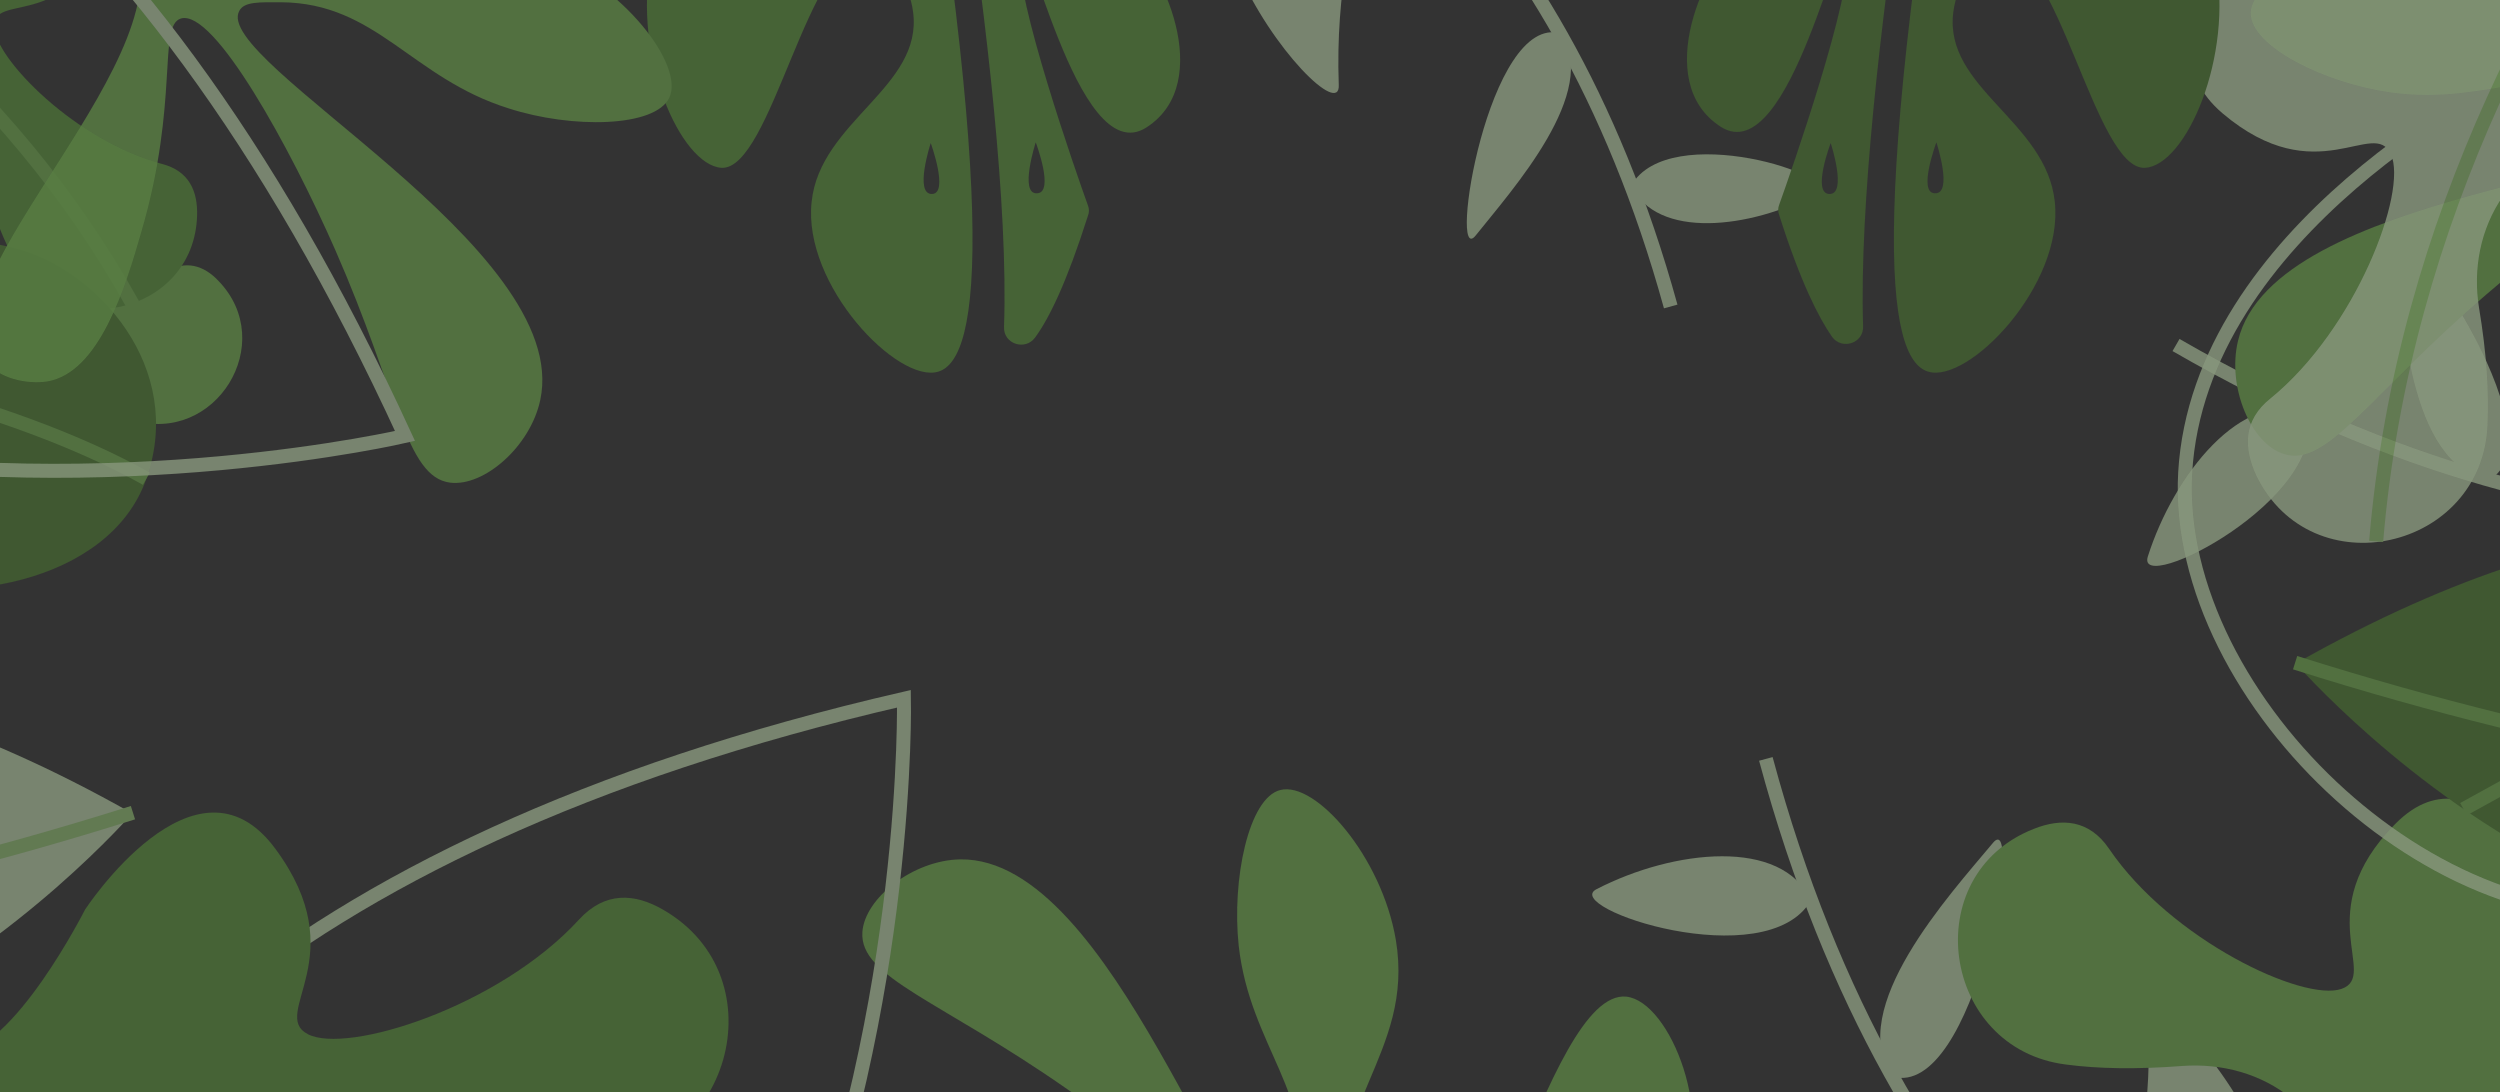 <svg width="357" height="156" viewBox="0 0 357 156" fill="none" xmlns="http://www.w3.org/2000/svg"><rect x="0" y="0" width="357" height="156" fill="#333333" stroke="none"/><g opacity="0.5"><g clip-path="url(#clip0)"><g opacity="0.8"><g clip-path="url(#clip1)"><path d="M456.859 63.412C455.047 64.12 453.135 64.726 451.223 65.332C421.736 75.031 373.229 85.336 310.734 49.268" stroke="#DDFBC7" stroke-width="2" stroke-miterlimit="10" /><path d="M355.417 68.565C366.285 62.503 341.428 27.647 342.133 34.72C342.938 44.52 343.843 66.443 355.417 68.565Z" fill="#DDFBC7" /><path d="M386.815 74.223C368.197 77.355 347.466 116.656 355.316 115.544C371.116 113.12 392.954 103.825 386.815 74.223Z" fill="#414141" /><path d="M329.452 58.967C320.194 55.431 310.432 67.757 306.708 79.476C304.897 85.235 332.673 71.192 329.452 58.967Z" fill="#DDFBC7" /><path d="M345.554 222.132C343.743 221.324 341.931 220.414 340.22 219.505C312.545 205.361 270.982 178.285 252.163 108.371" stroke="#DDFBC7" stroke-width="2" stroke-miterlimit="10" /><path d="M270.177 153.734C282.153 157.169 289.097 114.837 284.568 120.394C278.329 127.87 263.535 144.035 270.177 153.734Z" fill="#DDFBC7" /><path d="M307.211 198.895C351.894 189.802 306.507 134.942 306.809 145.45C307.916 177.577 293.827 188.287 307.211 198.895Z" fill="#DDFBC7" /><path d="M258.604 128.577C254.478 119.586 238.98 121.303 228.01 126.961C222.676 129.588 252.264 139.489 258.604 128.577Z" fill="#DDFBC7" /><path d="M472.357 -27.819C453.94 -57.219 444.682 -62.876 439.65 -61.26C435.02 -59.744 432.001 -51.258 433.712 -44.792C436.933 -33.274 454.846 -32.769 455.047 -25.697C455.148 -20.443 445.285 -13.371 438.04 -15.392C425.762 -18.928 430.391 -46.711 416.403 -51.864C409.056 -54.592 398.791 -50.146 397.684 -45.095C395.571 -35.295 427.775 -24.586 425.661 -12.361C424.957 -8.32 421.133 -5.491 418.214 -4.48C411.471 -2.157 403.118 -7.915 398.791 -13.573C390.841 -23.878 396.678 -32.971 390.036 -39.437C382.387 -46.913 364.474 -44.792 362.26 -38.831C358.234 -27.92 407.043 -4.885 402.917 5.421C401.106 9.967 390.237 9.866 385.104 9.26C366.386 7.239 362.662 -7.41 346.259 -8.825C334.283 -9.835 321.502 -3.369 321.401 1.885C321.401 6.633 331.968 11.887 341.428 13.2C355.819 15.221 364.776 7.744 377.154 13.503C379.972 14.816 381.884 15.726 381.985 17.14C382.589 25.324 324.722 27.142 319.59 48.662C317.98 55.33 321.502 63.412 326.131 64.827C332.27 66.847 338.208 56.542 355.115 41.994C367.191 31.588 385.406 18.454 389.029 21.687C391.545 24.01 384.199 32.396 381.079 51.491C379.771 59.775 377.859 72.303 384.098 76.647C386.312 78.163 390.438 79.375 393.558 77.658C405.836 70.687 385.507 24.819 400.502 14.412C401.106 14.008 404.628 11.28 407.949 12.392C409.459 12.897 412.679 14.614 414.893 27.546C417.912 44.722 414.189 52.4 419.321 57.553C423.347 61.493 429.183 60.887 429.687 60.887C434.517 60.382 439.75 56.643 441.26 52.198C445.386 39.771 419.12 27.849 422.441 13.2C423.749 7.643 428.882 2.996 433.813 2.289C439.348 1.48 443.575 5.926 453.336 14.614C458.469 19.161 466.218 25.728 476.08 33.406" fill="#7EC953" /><path d="M249.043 252.037C272.794 226.779 276.014 216.373 273.096 211.928C270.479 207.786 261.522 206.977 255.786 210.311C245.42 216.373 249.446 233.953 242.703 235.771C237.671 237.186 228.312 229.305 228.513 221.829C228.815 208.998 256.792 206.573 258.302 191.722C259.107 183.942 252.264 175.052 247.131 175.254C237.168 175.557 234.853 209.604 222.576 210.614C218.55 210.918 214.827 207.988 213.116 205.26C209.191 199.299 212.613 189.802 217.041 184.144C224.991 173.839 235.256 177.274 239.785 169.192C245.118 159.897 238.577 143.025 232.237 142.318C220.764 141.206 210.701 194.348 199.731 192.934C194.901 192.328 192.284 181.72 191.58 176.567C188.862 157.876 202.046 150.602 199.329 134.235C197.316 122.313 187.856 111.503 182.824 112.816C178.296 113.928 175.88 125.647 176.887 135.043C178.497 149.491 187.957 156.361 185.441 169.899C184.837 173.031 184.535 175.052 183.126 175.557C175.377 178.183 159.175 122.414 137.135 122.718C130.392 122.819 123.448 128.274 123.146 133.124C122.744 139.59 134.217 142.823 152.432 155.553C165.515 164.645 182.724 179.093 180.51 183.437C178.899 186.468 169.037 181.416 149.715 183.134C141.362 183.841 128.883 185.155 126.266 192.328C125.361 194.854 125.26 199.198 127.575 201.724C137.336 211.928 176.484 180.81 190.271 192.732C190.875 193.237 194.297 195.965 194.096 199.501C193.995 201.016 193.089 204.654 181.214 210.008C165.414 217.181 157.061 215.565 153.438 221.829C150.62 226.678 152.633 232.235 152.834 232.74C154.545 237.388 159.376 241.429 164.106 241.833C177.088 242.742 182.019 214.252 197.115 213.847C202.851 213.645 208.587 217.586 210.499 222.132C212.713 227.386 209.392 232.538 203.455 244.258C200.335 250.421 195.907 259.513 190.976 271.031" fill="#7EC953" /><path d="M431.699 223.748C431.699 223.748 443.575 173.233 430.492 175.254C417.409 177.274 410.465 184.751 406.641 170.707C402.817 156.664 406.339 135.447 399.898 135.751C393.558 136.155 387.117 151.511 379.771 150.299C372.424 149.087 365.682 129.184 365.682 129.184C365.682 129.184 354.41 105.138 342.032 117.666C329.654 130.194 339.818 139.287 334.383 141.206C328.949 143.126 310.029 134.235 301.173 121.202C298.355 117.06 294.431 116.757 290.405 118.373C273.699 124.94 277.222 149.794 295.034 152.017C299.563 152.623 305.098 152.724 311.639 152.219C317.275 151.814 322.911 153.33 327.238 156.866C331.666 160.503 334.987 165.959 330.459 173.637C328.748 176.567 326.232 178.891 323.414 180.709C316.671 184.953 317.376 195.056 324.622 198.188C329.352 200.208 336.799 200.814 348.473 197.885C348.473 197.885 365.279 196.47 361.455 221.324C357.631 246.177 371.317 253.25 373.33 252.441" fill="#7EC953" /><path d="M-8.285 266.889C-8.285 266.889 -54.075 142.014 129.084 99.784C129.084 99.784 132.707 271.738 -8.285 266.889Z" stroke="#DDFBC7" stroke-width="2" stroke-miterlimit="10" /><path d="M-87.386 66.948C-87.386 66.948 -80.845 31.689 -73.096 36.639C-65.347 41.59 -63.133 48.258 -56.792 40.478C-50.452 32.699 -46.729 18.252 -42.804 20.272C-38.879 22.293 -39.181 33.81 -34.149 35.124C-29.117 36.437 -19.355 25.728 -19.355 25.728C-19.355 25.728 -5.568 13.705 -1.241 25.122C3.087 36.538 -5.87 39.367 -2.952 42.196C-0.033 44.924 14.358 44.621 23.617 38.862C26.535 37.043 29.152 37.953 31.164 40.074C39.819 48.965 30.762 63.614 18.887 59.977C15.867 59.068 12.345 57.553 8.32 55.431C4.898 53.612 0.873 53.006 -2.851 54.017C-6.675 55.027 -10.298 57.553 -9.493 63.715C-9.191 66.039 -8.285 68.262 -6.977 70.181C-3.958 74.728 -7.178 80.891 -12.613 80.891C-16.236 80.891 -21.066 79.173 -27.608 73.92C-27.608 73.92 -37.772 68.363 -42.301 85.033C-46.829 101.804 -57.396 102.41 -58.503 101.4" fill="#7EC953" /><path d="M-88.795 -47.52C-88.795 -47.52 -54.176 -70.15 -52.163 -59.744C-50.15 -49.338 -53.874 -42.064 -42.301 -42.973C-30.727 -43.883 -15.732 -52.268 -14.324 -47.318C-12.915 -42.367 -22.676 -33.375 -19.859 -28.223C-16.94 -22.969 -0.234 -23.272 -0.234 -23.272C-0.234 -23.272 20.799 -21.252 14.761 -8.522C8.722 4.208 -0.838 -0.944 -0.838 3.703C-0.838 8.351 11.037 20.272 23.113 23.404C27.038 24.414 28.246 27.344 28.145 30.779C27.743 45.126 8.118 49.268 1.678 36.437C0.068 33.204 -1.543 29.062 -2.952 23.909C-4.159 19.565 -6.776 15.726 -10.701 13.402C-14.626 10.977 -19.657 9.967 -24.085 15.524C-25.796 17.645 -26.903 20.07 -27.507 22.697C-28.815 28.86 -36.564 31.183 -40.892 26.536C-43.709 23.505 -46.225 18.049 -47.131 8.351C-47.131 8.351 -50.553 -4.682 -68.164 4.915C-85.776 14.513 -94.733 6.027 -94.733 4.309" fill="#61AA3A" /><path d="M-94.531 -39.134C-93.525 -39.134 -17.141 -21.555 18.987 43.509" stroke="#7EC953" stroke-width="2" stroke-miterlimit="10" /><path d="M-58.805 46.439C-58.805 46.439 -23.582 28.557 2.382 35.528C13.855 38.559 26.535 52.501 20.899 68.363C15.666 83.316 -6.876 87.256 -21.771 81.901C-38.778 75.637 -58.805 46.439 -58.805 46.439Z" fill="#518E2D" /><path d="M-101.073 41.792C-101.073 41.792 -18.047 46.439 20.899 68.363" stroke="#7EC953" stroke-width="2" stroke-miterlimit="10" /><path d="M-101.576 133.528C-101.576 133.528 -73.397 64.019 18.887 116.151C18.987 116.05 -44.515 189.297 -101.576 133.528Z" fill="#DDFBC7" /><path d="M-106.608 133.225C-106.608 133.225 -62.831 141.913 18.987 116.049" stroke="#A7E27F" stroke-width="2" stroke-miterlimit="10" /><path d="M448.304 112.109C448.304 112.109 420.126 42.6 327.842 94.732C327.842 94.732 391.344 167.878 448.304 112.109Z" fill="#518E2D" /><path d="M453.336 111.806C453.336 111.806 409.559 120.495 327.741 94.631" stroke="#7EC953" stroke-width="2" stroke-miterlimit="10" /><path d="M358.335 80.891L369.405 105.845L351.794 115.544" stroke="#7EC953" stroke-width="2" stroke-miterlimit="10" /><path d="M-73.096 221.324C-73.096 221.324 -78.127 165.252 -64.441 169.394C-50.754 173.536 -44.414 182.73 -38.175 168.181C-31.935 153.633 -32.438 130.295 -25.595 131.709C-18.752 133.124 -14.223 150.602 -6.172 150.4C1.879 150.198 12.144 129.891 12.144 129.891C12.144 129.891 27.944 105.744 39.316 121.202C50.688 136.559 38.41 144.742 43.945 147.672C49.48 150.602 71.218 143.833 82.691 131.305C86.414 127.264 90.641 127.567 94.666 129.891C111.573 139.59 104.026 165.656 84.603 165.252C79.671 165.151 73.734 164.443 66.689 162.827C60.752 161.513 54.411 162.322 49.178 165.454C43.845 168.687 39.517 174.041 43.241 182.932C44.65 186.266 46.964 189.196 49.682 191.621C56.223 197.177 54.009 207.887 45.757 210.21C40.322 211.726 32.271 211.221 20.195 206.169C20.195 206.169 2.382 202.128 2.684 229.305C2.986 256.584 -12.713 262.039 -14.827 260.928" fill="#61AA3A" /></g></g><g opacity="0.8"><g clip-path="url(#clip2)"><path d="M157.363 -53.831C158.873 -53.124 160.483 -52.316 161.992 -51.608C185.944 -39.586 221.972 -16.45 238.577 43.765" stroke="#DDFBC7" stroke-width="2" stroke-miterlimit="10" /><path d="M222.878 4.767C212.512 1.837 206.776 38.41 210.701 33.662C215.934 27.095 228.614 13.052 222.878 4.767Z" fill="#DDFBC7" /><path d="M190.573 -34.029C152.13 -25.845 191.58 21.134 191.177 12.142C190.171 -15.641 202.247 -24.936 190.573 -34.029Z" fill="#DDFBC7" /><path d="M232.941 26.489C236.564 34.268 249.949 32.651 259.308 27.701C263.938 25.276 238.376 16.992 232.941 26.489Z" fill="#DDFBC7" /><path d="M127.172 -58.883L88.125 -62.115C86.213 -59.994 83.999 -56.862 82.087 -52.821C74.237 -35.847 79.47 -14.126 85.307 -13.216C87.722 -12.812 88.527 -16.247 96.578 -24.936C102.818 -31.705 112.781 -42.515 117.511 -40.293C119.926 -39.08 120.932 -34.433 119.524 -31.402C117.712 -27.462 111.573 -28.674 105.434 -25.34C95.673 -20.087 93.358 -7.458 92.955 -5.538C90.339 8.101 97.182 23.559 103.019 23.963C110.164 24.367 115.498 -7.761 123.952 -7.155C127.071 -6.953 129.889 -2.305 130.392 1.736C131.801 12.445 117.108 17.295 115.901 28.812C114.592 40.734 128.279 54.878 134.015 53.06C139.953 51.241 143.173 31.035 127.172 -58.883ZM92.855 -42.718C88.729 -51.507 105.736 -47.668 105.736 -47.668C105.736 -47.668 95.673 -36.858 92.855 -42.718ZM111.775 -9.781C108.957 -12.61 119.825 -17.662 119.825 -17.662C119.825 -17.662 114.492 -7.054 111.775 -9.781ZM133.11 27.701C130.493 27.802 132.908 20.427 132.908 20.427C132.908 20.427 135.525 27.6 133.11 27.701Z" fill="#61AA3A" /><path d="M165.716 -12.408C172.559 -12.408 172.157 -25.845 171.05 -35.039C170.144 -42.414 166.32 -49.184 160.181 -53.326C157.866 -54.841 155.35 -56.054 152.633 -56.357C148.205 -56.862 143.878 -59.388 140.456 -62.014C137.135 -64.54 132.204 -63.126 130.896 -59.084C130.896 -59.084 144.582 12.243 143.375 46.695C143.274 49.12 146.394 50.13 147.803 48.21C149.815 45.483 152.331 40.33 155.35 30.833C155.552 30.328 155.552 29.823 155.35 29.317C153.64 24.569 144.884 -0.487 145.589 -6.649C146.394 -13.52 153.64 24.67 163.703 18.204C173.767 11.738 165.716 -5.437 160.885 -8.67C156.055 -11.903 146.394 -20.39 149.715 -25.037C153.036 -29.684 155.25 -12.408 165.716 -12.408ZM147.903 20.326C147.903 20.326 150.62 27.499 148.104 27.6C145.488 27.802 147.903 20.326 147.903 20.326ZM144.884 -45.243C144.884 -45.243 159.678 -45.849 157.464 -39.687C154.143 -30.493 144.884 -45.243 144.884 -45.243Z" fill="#61AA3A" /><path d="M-28.312 -78.28C1.074 -96.971 11.842 -98.082 15.666 -94.344C19.189 -90.909 18.283 -81.918 13.955 -76.866C6.005 -67.874 -10.399 -75.148 -13.518 -68.784C-15.934 -64.237 -9.996 -53.427 -2.65 -52.215C10.031 -50.093 17.78 -77.27 32.674 -75.856C40.524 -75.148 47.87 -66.763 46.763 -61.61C44.549 -51.81 10.634 -56.054 7.313 -44.132C6.206 -40.192 8.42 -35.949 10.735 -33.726C15.867 -28.674 25.831 -30.291 32.271 -33.524C43.845 -39.383 42.436 -50.093 51.292 -53.124C61.456 -56.559 76.753 -46.86 76.149 -40.495C75.042 -28.977 21 -29.179 20.296 -18.066C19.994 -13.116 29.856 -8.569 34.687 -6.852C52.499 -0.588 62.16 -12.206 77.659 -6.447C88.93 -2.204 97.786 9.313 95.572 13.961C93.559 18.204 81.684 18.406 72.627 15.476C58.739 11.132 53.808 0.423 40.121 0.322C37.001 0.322 34.888 0.221 34.183 1.534C30.057 8.707 81.785 35.379 77.155 57.101C75.746 63.769 69.105 69.528 64.274 68.922C57.934 68.113 56.827 56.091 47.87 35.682C41.429 21.033 30.561 1.231 25.831 2.645C22.51 3.656 25.629 14.466 20.195 33.056C17.88 41.138 14.157 53.262 6.71 54.474C3.992 54.878 -0.234 54.171 -2.247 51.342C-10.399 39.724 27.743 6.99 18.685 -8.973C18.283 -9.68 16.27 -13.52 12.848 -14.025C11.339 -14.227 7.615 -14.025 0.068 -3.315C-10.097 10.93 -9.996 19.517 -16.84 21.841C-22.375 23.761 -27.406 20.629 -27.809 20.427C-31.935 17.8 -35.155 12.243 -34.552 7.495C-32.841 -5.538 -3.958 -4.932 -0.738 -19.683C0.47 -25.239 -2.247 -31.705 -6.273 -34.534C-11.002 -37.666 -16.638 -35.443 -29.319 -31.806C-35.961 -29.887 -45.722 -27.26 -58 -24.633" fill="#7EC953" /><path d="M-133.276 -38.474C-133.276 -38.474 -20.865 -108.994 57.833 62.254C57.833 62.254 -109.124 101.15 -133.276 -38.474Z" stroke="#DDFBC7" stroke-width="2" stroke-miterlimit="10" /><path d="M514.121 17.699C458.469 -8.973 406.943 -11.196 361.958 9.01C356.624 11.435 314.055 32.955 312.042 67.507C310.231 100.039 349.58 137.118 382.488 129.338C402.615 124.59 417.711 84.784 403.32 70.134" stroke="#DDFBC7" stroke-width="2" stroke-miterlimit="10" /><path d="M415.396 -82.019C415.396 -82.019 364.273 -89.899 367.392 -76.967C370.411 -64.035 378.462 -57.67 364.776 -52.72C351.19 -47.769 329.754 -49.588 330.66 -43.223C331.566 -36.858 347.366 -31.705 346.762 -24.229C346.158 -16.753 326.936 -8.468 326.936 -8.468C326.936 -8.468 303.991 4.767 317.376 16.183C330.861 27.6 339.013 16.689 341.428 22.043C343.843 27.398 336.396 46.998 324.219 56.899C320.294 60.031 320.395 63.971 322.206 67.911C330.056 84.076 354.511 78.621 355.215 60.637C355.417 56.091 355.115 50.534 354.008 43.967C353.102 38.41 354.209 32.651 357.429 28.004C360.65 23.256 365.883 19.517 373.833 23.458C376.852 24.973 379.368 27.196 381.381 29.924C386.111 36.289 396.074 34.874 398.59 27.297C400.301 22.346 400.301 14.87 396.376 3.454C396.376 3.454 393.659 -13.216 418.617 -11.398C443.574 -9.68 449.512 -23.825 448.606 -25.845" fill="#DDFBC7" /><path d="M426.265 -75.452C425.158 -74.946 347.064 -15.439 339.315 77.307" stroke="#A7E27F" stroke-width="2" stroke-miterlimit="10" /><path d="M275.31 53.06C281.046 54.878 294.733 40.734 293.424 28.812C292.217 17.295 277.524 12.546 278.933 1.736C279.436 -2.305 282.254 -6.953 285.373 -7.155C293.827 -7.761 299.161 24.367 306.306 23.963C312.143 23.66 318.986 8.101 316.369 -5.538C315.967 -7.458 313.652 -20.087 303.891 -25.34C297.752 -28.674 291.613 -27.462 289.801 -31.402C288.392 -34.433 289.399 -39.08 291.814 -40.293C296.544 -42.516 306.507 -31.705 312.747 -24.936C320.797 -16.247 321.603 -12.812 324.018 -13.216C329.855 -14.126 335.088 -35.847 327.238 -52.821C325.326 -56.862 323.112 -59.994 321.2 -62.115L282.153 -58.883C266.152 31.035 269.372 51.241 275.31 53.06ZM303.689 -47.769C303.689 -47.769 320.697 -51.608 316.571 -42.819C313.753 -36.858 303.689 -47.769 303.689 -47.769ZM289.499 -17.662C289.499 -17.662 300.469 -12.61 297.55 -9.781C294.833 -7.054 289.499 -17.662 289.499 -17.662ZM276.517 20.326C276.517 20.326 278.933 27.701 276.316 27.6C273.8 27.6 276.517 20.326 276.517 20.326Z" fill="#518E2D" /><path d="M259.711 -25.138C263.032 -20.491 253.371 -12.004 248.54 -8.771C243.71 -5.538 235.659 11.637 245.722 18.103C255.786 24.569 263.032 -13.621 263.837 -6.751C264.541 -0.588 255.786 24.468 254.075 29.216C253.874 29.722 253.874 30.227 254.075 30.732C257.094 40.229 259.711 45.381 261.623 48.109C263.032 50.029 266.152 49.019 266.051 46.594C264.944 12.142 278.53 -59.186 278.53 -59.186C277.121 -63.227 272.29 -64.641 268.969 -62.115C265.548 -59.59 261.22 -56.963 256.792 -56.458C254.075 -56.155 251.559 -54.942 249.245 -53.427C243.106 -49.285 239.181 -42.516 238.376 -35.14C237.269 -25.946 236.866 -12.509 243.71 -12.509C254.176 -12.408 256.39 -29.786 259.711 -25.138ZM261.22 27.701C258.704 27.6 261.422 20.427 261.422 20.427C261.422 20.427 263.837 27.802 261.22 27.701ZM251.861 -39.687C249.647 -45.849 264.441 -45.243 264.441 -45.243C264.441 -45.243 255.182 -30.493 251.861 -39.687Z" fill="#518E2D" /></g></g></g></g><defs><clipPath id="clip0"><rect y="-1" width="357.755" height="157.608" fill="white" /></clipPath><clipPath id="clip1"><path d="M-58 -193.711H415.899V180.406H-58V-193.711Z" fill="white" /></clipPath><clipPath id="clip2"><rect x="-58" y="-41" width="473.899" height="374.118" fill="white" /></clipPath></defs></svg>